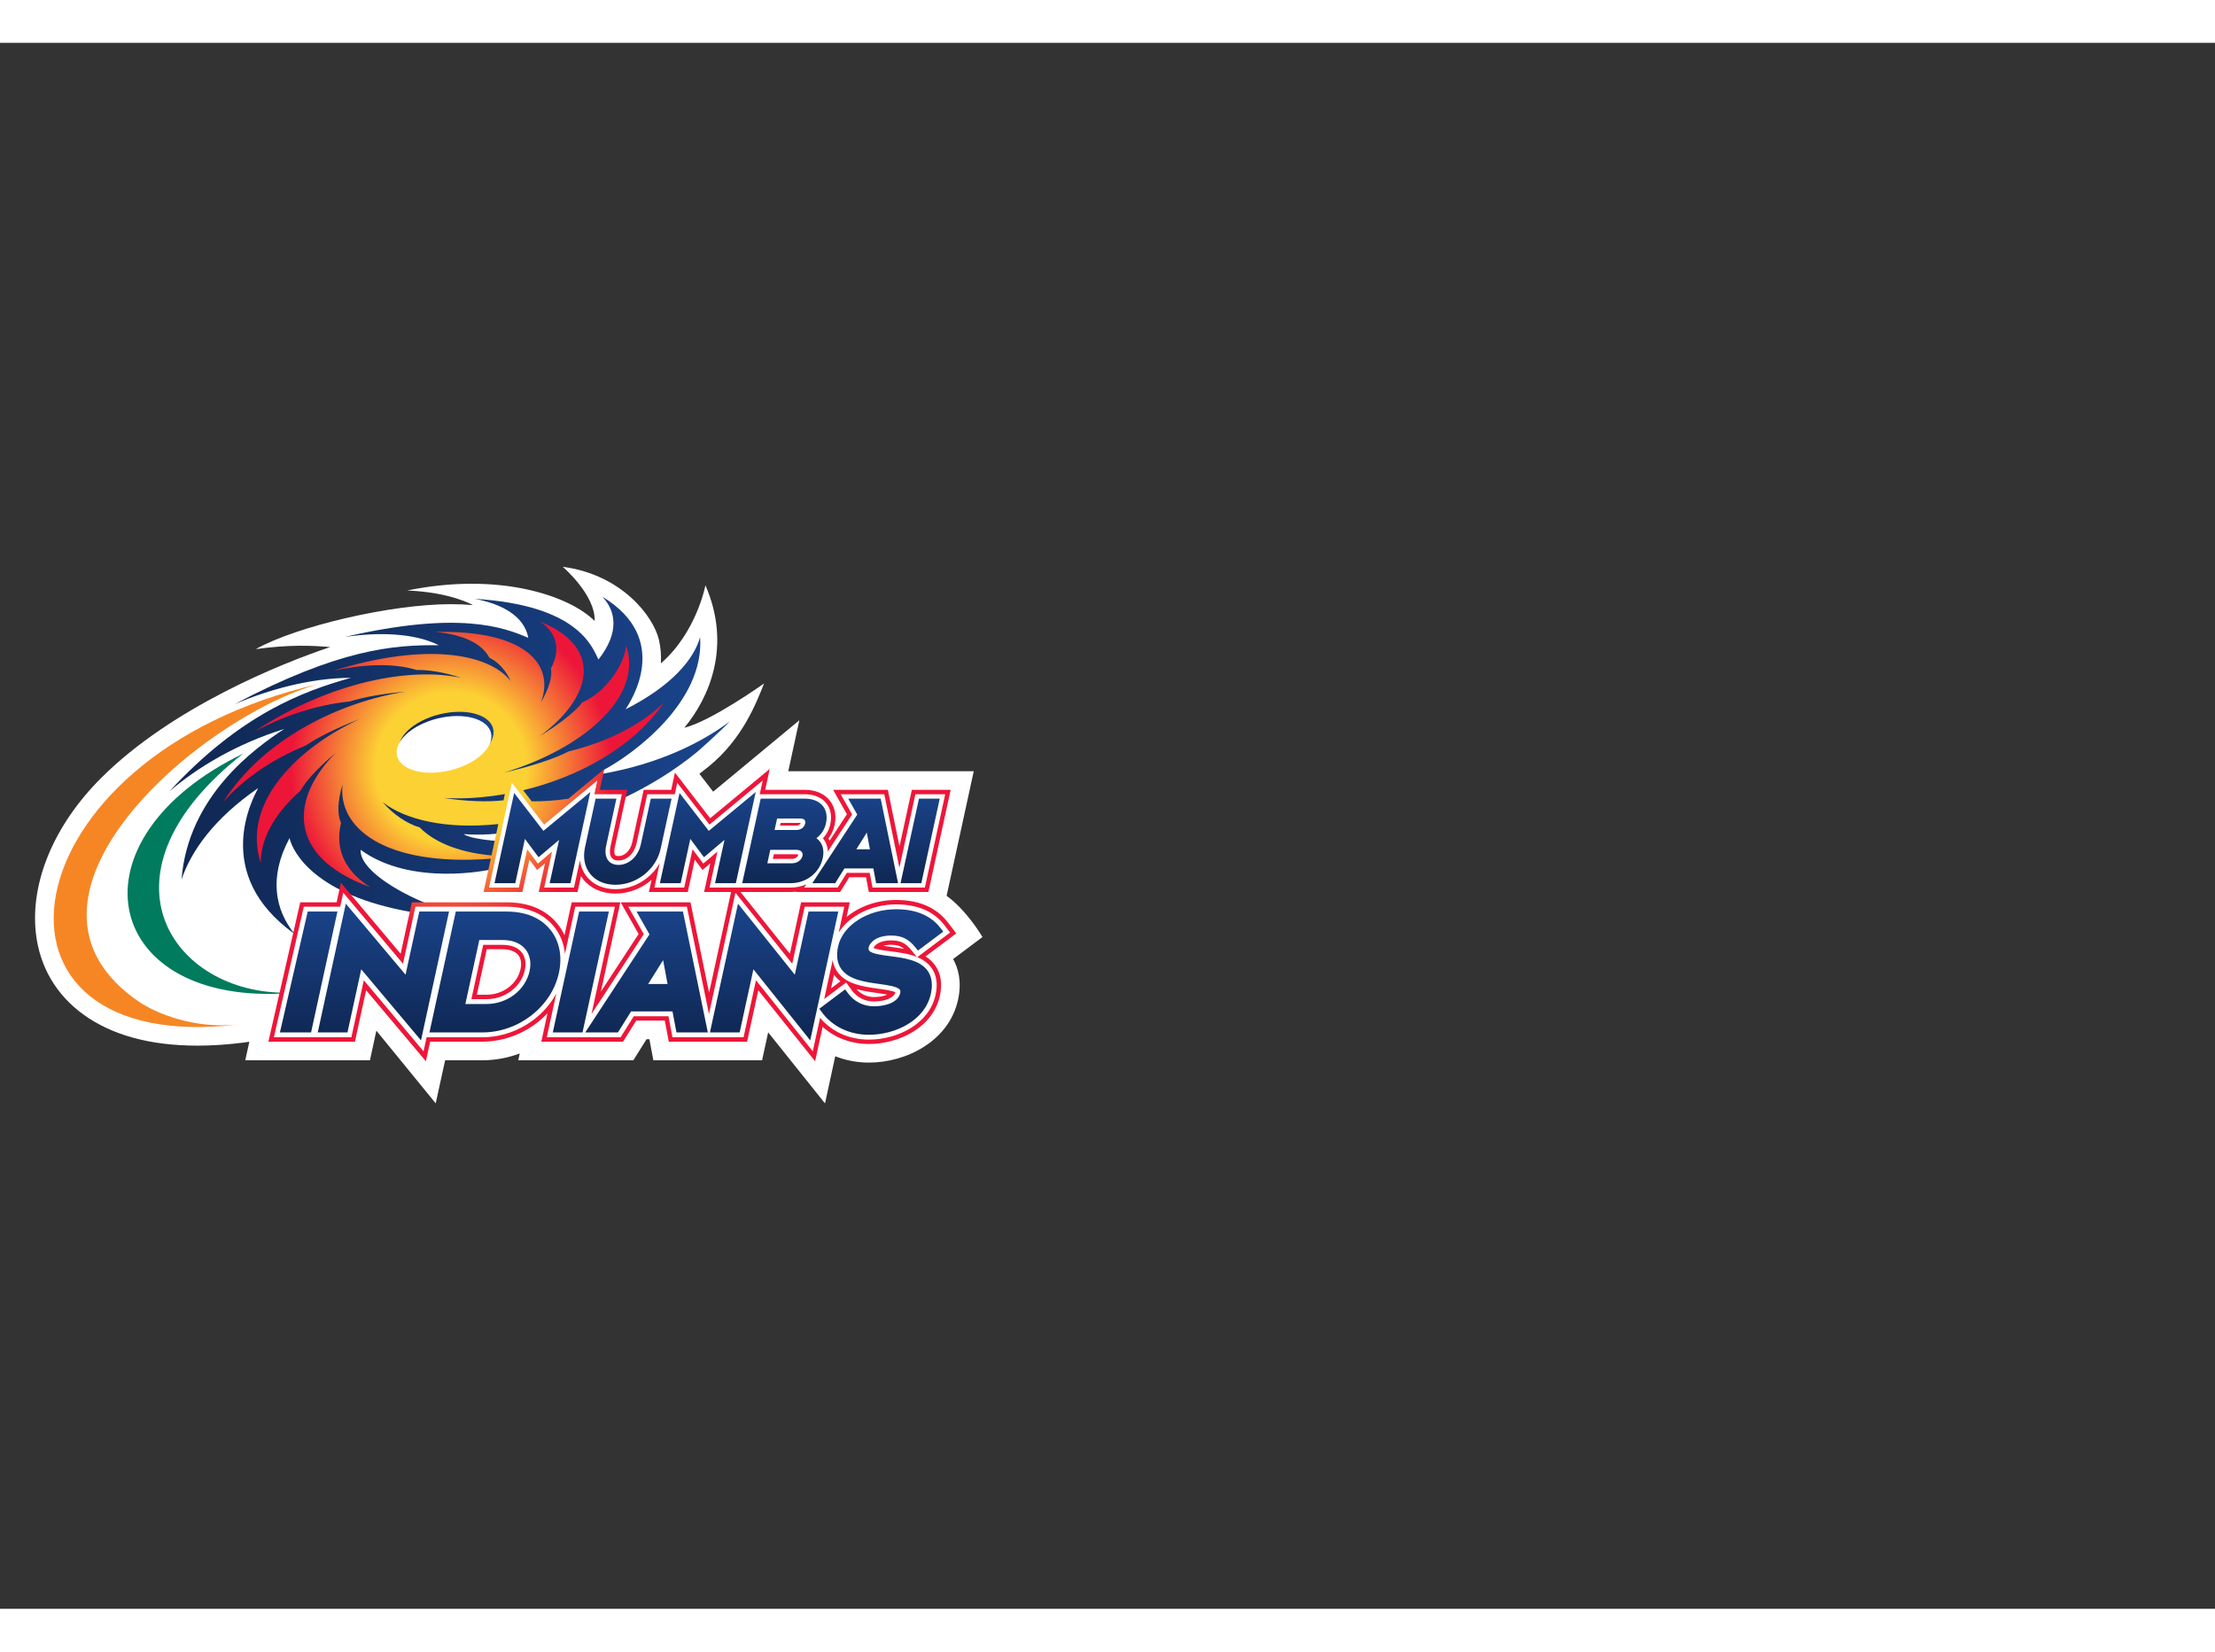 <?xml version="1.0" encoding="UTF-8" standalone="no"?>
<svg
   xmlns:dc="http://purl.org/dc/elements/1.1/"
   xmlns:cc="http://creativecommons.org/ns#"
   xmlns:rdf="http://www.w3.org/1999/02/22-rdf-syntax-ns#"
   xmlns:svg="http://www.w3.org/2000/svg"
   xmlns="http://www.w3.org/2000/svg"
   viewBox="0 0 1587.4 1122.52"
   height="900.52"
   width="1207.4"
   xml:space="preserve"
   id="svg2"
   version="1.1"><rect x="0" y="0" width="1587.4" height="1122.52" fill="#333333" stroke="none"/><defs
     id="defs6"><clipPath
       id="clipPath18"
       clipPathUnits="userSpaceOnUse"><path
         id="path16"
         d="M 0,841.89 H 1190.551 V 0 H 0 Z" /></clipPath><linearGradient
       id="linearGradient40"
       spreadMethod="pad"
       gradientTransform="matrix(301.323,0,0,-301.323,91.076,453.574)"
       gradientUnits="userSpaceOnUse"
       y2="0"
       x2="1"
       y1="0"
       x1="0"><stop
         id="stop36"
         offset="0"
         style="stop-opacity:1;stop-color:#0f2752" /><stop
         id="stop38"
         offset="1"
         style="stop-opacity:1;stop-color:#1a448c" /></linearGradient><clipPath
       id="clipPath50"
       clipPathUnits="userSpaceOnUse"><path
         id="path48"
         d="M 0,841.89 H 1190.551 V 0 H 0 Z" /></clipPath><radialGradient
       id="radialGradient82"
       spreadMethod="pad"
       gradientTransform="matrix(126.873,0,0,-126.873,242.657,452.265)"
       gradientUnits="userSpaceOnUse"
       r="1"
       cy="0"
       cx="0"
       fy="0"
       fx="0"><stop
         id="stop72"
         offset="0"
         style="stop-opacity:1;stop-color:#fcd134" /><stop
         id="stop74"
         offset="0.313"
         style="stop-opacity:1;stop-color:#fcd134" /><stop
         id="stop76"
         offset="0.32"
         style="stop-opacity:1;stop-color:#fcd134" /><stop
         id="stop78"
         offset="0.681"
         style="stop-opacity:1;stop-color:#ed1639" /><stop
         id="stop80"
         offset="1"
         style="stop-opacity:1;stop-color:#ed1639" /></radialGradient><clipPath
       id="clipPath92"
       clipPathUnits="userSpaceOnUse"><path
         id="path90"
         d="M 0,841.89 H 1190.551 V 0 H 0 Z" /></clipPath><linearGradient
       id="linearGradient114"
       spreadMethod="pad"
       gradientTransform="matrix(0,73.49,73.49,0,328.799,305.69)"
       gradientUnits="userSpaceOnUse"
       y2="0"
       x2="1"
       y1="0"
       x1="0"><stop
         id="stop110"
         offset="0"
         style="stop-opacity:1;stop-color:#0f2752" /><stop
         id="stop112"
         offset="1"
         style="stop-opacity:1;stop-color:#1a448c" /></linearGradient><clipPath
       id="clipPath124"
       clipPathUnits="userSpaceOnUse"><path
         id="path122"
         d="M 0,841.89 H 1190.551 V 0 H 0 Z" /></clipPath><linearGradient
       id="linearGradient146"
       spreadMethod="pad"
       gradientTransform="matrix(0,49.876,49.876,0,385.545,389.342)"
       gradientUnits="userSpaceOnUse"
       y2="0"
       x2="1"
       y1="0"
       x1="0"><stop
         id="stop142"
         offset="0"
         style="stop-opacity:1;stop-color:#0f2752" /><stop
         id="stop144"
         offset="1"
         style="stop-opacity:1;stop-color:#1a448c" /></linearGradient><linearGradient
       id="linearGradient166"
       spreadMethod="pad"
       gradientTransform="matrix(50.247,-3.273,-3.273,-50.247,214.745,468.75)"
       gradientUnits="userSpaceOnUse"
       y2="0"
       x2="1"
       y1="0"
       x1="0"><stop
         id="stop162"
         offset="0"
         style="stop-opacity:1;stop-color:#0f2752" /><stop
         id="stop164"
         offset="1"
         style="stop-opacity:1;stop-color:#1a448c" /></linearGradient></defs><g
     transform="matrix(1.333,0,0,-1.333,0,1122.52)"
     id="g10"><g
       id="g12"><g
         clip-path="url(#clipPath18)"
         id="g14"><g
           transform="translate(54.32,446.721)"
           id="g20"><path
             id="path22"
             style="fill:#ffffff;fill-opacity:1;fill-rule:evenodd;stroke:none"
             d="m 0,0 c -25.702,-25.702 -38.081,-56.501 -35.022,-83.466 2.038,-17.984 10.905,-33.113 25.639,-43.752 15.313,-11.056 35.922,-16.666 61.252,-16.666 7.742,0 15.983,0.545 24.492,1.613 l 3.37,0.481 -2.188,-9.969 h 67.021 l 3.459,15.936 31.903,-39.09 5.071,23.154 h 19.929 c 6.933,0 13.767,1.27 20.181,3.67 l -0.793,-3.67 h 61.88 l 7.078,11.322 h 1.543 l 2.144,-11.322 h 58.438 l 3.277,15.026 30.557,-38.219 5.506,25.369 c 5.615,-2.24 11.752,-3.418 18.105,-3.418 20.158,0 43.09,11.609 47.92,33.801 2.149,9.879 0.03,17.107 -2.658,21.887 l 15.789,11.828 c 0,0 -8.172,14.117 -19.285,22.172 l 14.59,66.996 h -99.713 l 5.959,27.41 -46.35,-38.405 -7.398,9.596 c 1.715,1.309 3.414,2.644 5.09,4.013 18.31,14.96 25.56,34.335 29.685,44.585 0,0 -28.5,-20.334 -42.89,-23.82 13.267,15.941 25.64,43.82 11.349,76.603 0,0 -4.709,-25.283 -23.941,-41.978 0.242,4.323 -0.096,8.548 -1.033,12.601 -2.956,12.751 -20.09,35.157 -51.733,39.332 0,0 17.672,-15.083 17.172,-29.155 -13.603,13.612 -51.352,26.541 -100.791,16.409 23.557,-0.937 35.31,-7.835 35.31,-7.835 -3.64,0.304 -7.587,0.476 -11.875,0.476 -32.328,0 -82.868,-11.859 -104.842,-24.164 17.579,2.418 29.83,2.013 39.992,1.098 C 96.688,61.616 37.818,37.819 0,0" /></g></g></g><g
       id="g24"><g
         id="g26"><g
           id="g32"><g
             id="g34"><path
               id="path42"
               style="fill:url(#linearGradient40);stroke:none"
               d="m 321.735,510.47 c -3.235,6.478 -10.538,29.238 -66.452,32.639 v 0 c 14.024,-2.646 26.541,-8.991 28.76,-20.971 v 0 c -13.292,5.683 -37.105,14.707 -98.668,0.488 v 0 c 17.684,2.558 36.928,2.314 50.563,-4.457 v 0 c -24.543,0.24 -53.555,-2.1 -109.88,-31.717 v 0 c 18.307,7.801 40.68,14.078 62.651,14.194 v 0 C 162.921,493.442 129.316,481.04 91.076,439.577 v 0 c 14.755,12.627 35.662,25.406 61.732,33.545 v 0 c -15.537,-10.149 -51.72,-35.983 -55.212,-80.965 v 0 c 5.105,15.335 17.733,33.059 41.192,49.161 v 0 c -2.641,-5.106 -25.503,-46.191 19.58,-78.415 v 0 c -10.416,12.769 -14.047,30.49 -2.714,51.483 v 0 c 1.936,-7.912 14.037,-30.7 65.481,-39.701 v 0 l 0.906,3.974 h 8.797 c -18.801,7.453 -37.567,19.578 -36.946,29.489 v 0 c 27.496,-20.143 69.967,-10.601 69.967,-10.601 v 0 l 3.292,15.305 c -8.737,0.802 -15.592,2.027 -17.892,3.74 v 0 c 5.37,-0.45 11.708,-0.374 18.737,0.277 v 0 l 5.98,26.793 18.55,-23.36 26.16,20.984 -0.939,-5.305 17.486,-0.017 c 13.68,6.479 27.217,14.687 39.562,24.813 v 0 c 0.348,0.281 12.238,10.752 17.604,16.479 v 0 c -15.393,-11.714 -38.877,-23.073 -68.606,-28.24 v 0 l 0.746,2.063 c 16.014,8.54 54.325,36.606 51.862,71.438 v 0 c -3.264,-11.686 -14.951,-26.104 -40.047,-38.786 v 0 c 2.67,4.167 25.055,37.801 -12.504,60.514 v 0 c 7.235,-7.648 9.377,-19.207 -2.115,-33.775" /></g></g></g></g><g
       id="g44"><g
         clip-path="url(#clipPath50)"
         id="g46"><g
           transform="translate(151.308,330.831)"
           id="g52"><path
             id="path54"
             style="fill:#007b5d;fill-opacity:1;fill-rule:nonzero;stroke:none"
             d="M 0,0 C -96.772,-4.52 -115.022,83.163 -20.516,129.093 -101.763,65.459 -60.468,1.824 0.156,0.479 Z" /></g><g
           transform="translate(171.269,497.304)"
           id="g56"><path
             id="path58"
             style="fill:#f68624;fill-opacity:1;fill-rule:nonzero;stroke:none"
             d="m 0,0 c -63.964,-17.924 -178.556,-116.126 -95.655,-171.473 12.289,-7.689 32.436,-14.146 53.822,-11.459 C -192.991,-201.924 -169.512,-38.959 0,0" /></g></g></g><g
       id="g60"><g
         id="g62"><g
           id="g68"><g
             id="g70"><path
               id="path84"
               style="fill:url(#radialGradient82);stroke:none"
               d="m 296.167,505.572 c 0.949,-3.88 -0.89,-10.454 -5.321,-18.083 v 0 c 7.834,20.894 -9.475,39.027 -56.797,37.791 v 0 c 12.492,-1.056 24.459,-5.01 29.074,-13.849 v 0 c 4.532,-2.082 8.805,-6.64 11.51,-12.657 v 0 c -11.625,15.123 -46.093,21.106 -95.569,5.606 v 0 c 14.775,3.324 31.486,4.593 44.882,0.496 v 0 c 6.712,0.12 15.465,-1.379 23.926,-4.252 v 0 c -26.415,5.76 -69.582,-1.507 -110.885,-28.754 v 0 c 14.009,7.5 31.975,14.154 51.126,16.07 v 0 c 7.251,2.322 18.177,4.272 29.987,5.241 v 0 c -34.413,-5.167 -76.622,-25.13 -98.012,-59.309 v 0 c 9.262,10.67 23.958,22.066 44.496,30.474 v 0 c 6.016,4.18 16.544,9.383 28.855,14.158 v 0 c -33.95,-15.646 -63.66,-45.321 -53.262,-77.433 v 0 c -0.094,11.203 5.664,25.001 21.351,38.835 v 0 c 2.72,5.102 9.598,12.544 18.836,20.246 v 0 c -23.308,-23.242 -27.58,-55.318 18.676,-72.066 v 0 c -11.822,7.332 -19.548,18.9 -15.687,34.521 v 0 c -2.134,4.445 -1.863,12.059 0.824,20.683 v 0 c -2.708,-22.863 21.823,-44.235 79.69,-39.954 v 0 l -3.892,-17.86 h 20.874 l 3.78,17.374 0.086,-0.112 4.057,-5.433 3.846,3.237 0.371,0.319 -3.36,-15.385 h 20.881 l 1.852,8.516 c 0.398,-0.634 0.828,-1.238 1.294,-1.82 v 0 c 3.934,-4.881 10.058,-7.567 17.247,-7.567 v 0 c 7.086,0 14.031,2.739 19.41,7.38 v 0 l -1.428,-6.509 h 20.883 l 3.781,17.379 0.086,-0.117 4.051,-5.433 3.849,3.237 0.372,0.314 -3.355,-15.38 h 14.495 l -11.814,-54.208 -10.01,48.647 h -37.535 l 9.66,-17.043 -20.308,-31.013 10.472,48.054 h -26.154 l -3.865,-17.705 c -0.995,2.196 -2.259,4.244 -3.756,6.105 v 0 c -4.258,5.297 -12.456,11.602 -27.354,11.602 v 0 h -50.955 l -6.024,-27.668 -32.119,38.198 -2.295,-10.532 h -19.565 l -17.128,-74.951 h 46.522 l 6.026,27.668 32.118,-38.198 2.3,10.53 h 27.983 c 13.353,0 26.193,5.783 35.112,15.326 v 0 l -3.332,-15.326 h 43.947 l 7.08,11.322 h 15.368 l 2.142,-11.322 h 42.098 l 6.031,27.668 30.543,-38.201 4.037,18.517 c 6.504,-5.91 15.344,-9.227 24.891,-9.227 v 0 c 16.15,0 34.443,8.903 38.148,25.927 v 0 c 1.403,6.456 0.568,11.926 -2.495,16.267 v 0 c -1.365,1.938 -3.087,3.555 -5.204,4.889 v 0 l 16.514,12.382 -4.512,5.889 c -6.145,8.019 -15.506,12.087 -27.811,12.087 v 0 c -10.152,0 -19.804,-3.429 -26.656,-9.15 v 0 l 1.721,7.905 h -26.169 l -6.022,-27.668 -26.575,33.229 h 27.019 c 1.003,0 1.993,0.063 2.966,0.183 v 0 l -0.122,-0.183 h 23.704 l 4.935,7.919 h 9.01 l 1.492,-7.919 h 32.039 l 11.97,54.927 h -20.874 l -6.637,-30.459 -6.266,30.459 h -29.431 l 7.434,-13.132 -9.309,-14.212 c -0.188,0.398 -0.395,0.787 -0.621,1.164 v 0 c 1.591,2.106 2.721,4.548 3.285,7.152 v 0 c 1.425,6.532 -0.645,10.847 -2.631,13.321 v 0 c -2.965,3.682 -7.688,5.707 -13.303,5.707 v 0 h -21.367 l 0.982,4.514 1.459,6.711 -32.016,-26.524 -18.941,24.559 -2.013,-9.26 h -14.801 l -6.17,-28.321 c -0.942,-4.303 -3.976,-7.312 -7.381,-7.312 v 0 c -0.886,0 -1.484,0.181 -1.785,0.555 v 0 c -0.432,0.538 -0.666,1.99 -0.217,4.039 v 0 l 6.756,31.039 h -14.791 l 2.449,11.219 -19.3,-15.98 c -6.45,-0.965 -13.073,-1.493 -19.731,-1.453 v 0 l -4.614,5.98 c 29.372,7.068 58.923,22.758 75.632,47.095 v 0 c -10.086,-9.928 -27.19,-20.325 -51.227,-26.228 v 0 c -7.475,-3.891 -20.237,-8.114 -34.825,-11.381 v 0 c 40.7,12.112 75.427,39.777 65.762,68.563 v 0 c -0.327,-8.678 -9.662,-24.781 -23.508,-30.754 v 0 c -3.509,-4.705 -11.804,-11.378 -22.931,-18.215 v 0 c 27.754,20.491 34.984,47.222 0.486,61.535 v 0 c 7.465,-5.263 11.602,-13.698 5.497,-25.212 m -24.716,-67.45 -0.408,-1.879 -0.322,-1.478 c -8.783,-0.992 -20.444,-0.564 -32.093,1.287 v 0 c 2.446,-0.156 4.953,-0.233 7.509,-0.233 v 0 c 8.063,0 16.617,0.771 25.314,2.303 M 225.629,420.19 c -6.832,2.008 -14.232,7.012 -19.973,13.637 v 0 C 217.93,424.184 240.312,419.038 267.937,422 v 0 l -3.679,-16.871 c -15.272,1.409 -29.562,5.935 -38.629,15.061 m 253.395,-64.263 c -0.842,0.105 -2.515,0.322 -4.156,0.582 v 0 c 1.078,0.33 2.496,0.561 4.308,0.561 v 0 c 2.969,0 4.981,-0.591 6.877,-2.194 v 0 c -2.387,0.443 -4.781,0.758 -7.029,1.051 m -217.323,-1.251 h 8.383 c 3.937,0 6.891,-1.083 8.533,-3.123 v 0 c 1.465,-1.814 1.902,-4.5 1.242,-7.55 v 0 c -1.747,-7.994 -9.447,-13.795 -18.308,-13.795 v 0 h -5.184 z m 186.678,-13.698 c 1.01,-1.386 2.174,-2.557 3.45,-3.557 v 0 l -0.446,-0.332 -1.924,-1.448 -2.681,-2.021 z m 12.094,-7.739 c 3.726,-1.078 7.702,-1.63 11.463,-2.148 v 0 c 1.008,-0.139 3.182,-0.437 5.086,-0.791 v 0 c -1.535,-0.731 -3.9,-1.309 -7.073,-1.344 v 0 c -3.779,0 -7.11,1.511 -9.476,4.283" /></g></g></g></g><g
       id="g86"><g
         clip-path="url(#clipPath92)"
         id="g88"><g
           transform="translate(436.979,299.792)"
           id="g94"><path
             id="path96"
             style="fill:#ffffff;fill-opacity:1;fill-rule:nonzero;stroke:none"
             d="M 0,0 -30.539,38.201 -37.227,7.539 h -38.226 l -2.141,11.326 H -96.24 l -7.078,-11.326 h -39.698 l 5.118,23.506 C -145.455,17.117 -160.973,7.539 -177.733,7.539 h -29.891 L -209.272,0 -241.388,38.201 -248.069,7.539 h -41.673 l 16.097,70.214 h 19.565 l 1.641,7.537 32.117,-38.196 6.683,30.659 h 49.043 c 13.957,0 21.575,-5.825 25.508,-10.716 3.334,-4.139 5.309,-9.152 5.838,-14.658 l 5.535,25.374 h 21.307 l -12.578,-57.712 28.127,42.947 -8.366,14.765 h 31.543 l 11.871,-57.702 14.219,65.239 30.543,-38.2 6.676,30.663 h 21.32 L 13.924,63.879 c 5.597,8.967 17.597,15.122 30.9,15.122 11.533,0 20.256,-3.754 25.93,-11.159 l 1.455,-1.903 1.602,-2.087 -2.104,-1.581 -1.916,-1.437 -9.861,-7.387 -1.838,-1.379 -1.901,-1.425 c 3.059,-1.278 5.754,-3.116 7.709,-5.887 2.666,-3.774 3.375,-8.615 2.118,-14.395 -3.44,-15.8 -20.631,-24.07 -35.834,-24.07 -10.604,0 -20.065,4.246 -26.262,11.713 z m 32.658,55.572 c 1.594,-0.828 6.397,-1.445 9.088,-1.793 4.711,-0.605 9.791,-1.259 14.162,-3.021 l -1.418,1.767 -1.431,1.789 c -3.108,3.887 -6.057,5.336 -10.862,5.336 -6.74,0 -9.121,-2.855 -9.539,-4.078 m -216.21,-27.529 h 8.124 c 9.965,0 18.638,6.586 20.617,15.664 0.822,3.766 0.219,7.158 -1.703,9.541 -2.111,2.619 -5.701,4 -10.381,4 h -10.291 z m 201.503,8.953 1.557,-2.142 1.412,-1.958 c 2.848,-3.935 7.121,-6.103 12.051,-6.103 6.093,0.066 10.675,2.049 11.457,4.945 -1.565,0.86 -6.449,1.535 -9.176,1.914 -8.154,1.125 -17.377,2.397 -22.107,9.176 -1.284,1.826 -2.098,3.901 -2.457,6.203 l -4.561,-20.914 7.775,5.84 1.93,1.449 z" /></g></g></g><g
       id="g98"><g
         id="g100"><g
           id="g106"><g
             id="g108"><path
               id="path116"
               style="fill:url(#linearGradient114);stroke:none"
               d="m 381.675,309.94 h 15.982 l 7.402,33.95 30.539,-38.2 15.096,69.25 h -15.987 l -7.398,-33.951 -30.539,38.192 z m -210.846,0 h 15.983 l 7.398,33.95 32.119,-38.2 15.089,69.25 h -15.981 l -7.402,-33.951 -32.114,38.192 z m 279.755,46.24 c -1.066,-4.892 -0.503,-8.955 1.672,-12.071 v 0 c 4.078,-5.839 12.706,-7.034 20.309,-8.082 v 0 c 4.695,-0.653 10.006,-1.382 11.253,-3.163 v 0 c 0.112,-0.17 0.419,-0.599 0.179,-1.723 v 0 c -0.952,-4.328 -6.34,-7.072 -14.048,-7.155 v 0 c -5.788,0 -10.814,2.542 -14.157,7.175 v 0 l -1.416,1.951 -1.928,-1.447 -10.098,-7.578 -1.873,-1.408 1.391,-1.887 c 5.646,-7.694 14.863,-12.106 25.295,-12.106 v 0 c 14.156,0 30.142,7.565 33.291,22.02 v 0 c 1.095,5.035 0.526,9.182 -1.697,12.343 v 0 c -4.126,5.844 -12.753,6.957 -20.364,7.938 v 0 c -4.666,0.602 -9.939,1.284 -11.178,3.04 v 0 c -0.111,0.157 -0.416,0.587 -0.172,1.726 v 0 c 0.479,2.176 3.622,6.291 12.133,6.291 v 0 c 5.577,0 9.311,-1.828 12.899,-6.309 v 0 l 1.431,-1.788 1.84,1.37 9.862,7.399 1.913,1.431 -1.451,1.905 c -5.16,6.723 -13.193,10.136 -23.867,10.136 v 0 c -15.318,0 -28.734,-8.601 -31.219,-20.008 m -108.361,18.76 6.947,-12.262 -34.541,-52.738 h 17.588 l 7.079,11.32 h 22.249 l 2.141,-11.32 h 16.859 l -13.368,65 z m 14.281,-26.134 2.393,-12.824 h -10.428 z m -45.148,26.134 -14.164,-65 h 15.98 l 14.166,65 z m -66.311,0 -14.166,-65 h 28.367 c 19.529,0 37.253,13.752 41.225,31.992 v 0 c 1.945,8.903 0.304,17.164 -4.61,23.262 v 0 c -3.577,4.451 -10.558,9.746 -23.478,9.746 v 0 z m 12.647,-15.295 h 12.392 c 5.498,0 9.787,-1.719 12.41,-4.974 v 0 c 2.426,-3.01 3.211,-7.176 2.221,-11.731 v 0 c -2.24,-10.261 -11.981,-17.709 -23.164,-17.709 v 0 h -11.356 z m -92.26,15.295 -14.955,-65 h 16.765 l 14.168,65 z" /></g></g></g></g><g
       id="g118"><g
         clip-path="url(#clipPath124)"
         id="g120"><g
           transform="translate(419.389,421.192)"
           id="g126"><path
             id="path128"
             style="fill:#ffffff;fill-opacity:1;fill-rule:nonzero;stroke:none"
             d="m 0,0 h 8.828 c 1.346,0 2.053,0.719 2.289,1.408 -0.068,0 -0.144,0.006 -0.228,0.006 H 0.311 Z M -3.9,-17.919 H 6.467 c 1.543,0 3.002,0.93 3.25,2.071 0.021,0.107 0.031,0.19 0.029,0.24 -0.111,0.06 -0.426,0.178 -0.98,0.178 H -3.363 Z m -84.584,-16.303 c -6.455,0 -11.928,2.373 -15.405,6.69 -2.035,2.531 -3.289,5.56 -3.703,8.871 l -3.199,-14.688 h -16.027 l 4.214,19.325 -7.623,-6.43 -5.738,7.687 -4.487,-20.582 h -16.021 l 12.277,56.34 17.333,-22.468 28.619,23.706 -1.611,-7.387 h 14.796 l -6.134,-28.169 c -0.561,-2.582 -0.313,-4.785 0.691,-6.024 0.768,-0.959 1.988,-1.439 3.627,-1.439 4.531,0 8.518,3.775 9.695,9.176 l 5.762,26.456 h 14.803 l 1.336,6.152 17.336,-22.471 28.617,23.709 -1.612,-7.39 h 1.354 22.959 c 4.881,0 8.949,-1.713 11.453,-4.822 1.666,-2.071 3.391,-5.715 2.164,-11.332 -0.617,-2.85 -1.994,-5.444 -3.961,-7.525 1.619,-1.955 2.52,-4.396 2.623,-7.131 l 13.073,19.958 -2.748,4.845 -1.397,2.472 -2,3.535 h 23.441 l 8.129,-39.525 8.608,39.525 H 88.787 L 77.85,-33.349 H 49.68 l -1.489,7.92 H 35.906 l -4.945,-7.92 H 12.959 l 1.145,1.746 c -2.549,-1.13 -5.387,-1.746 -8.372,-1.746 h -40.689 -2.936 l 4.213,19.332 -7.623,-6.437 -5.746,7.687 -4.48,-20.582 h -16.028 l 2.856,13.092 c -4.746,-8.308 -13.924,-13.965 -23.783,-13.965" /></g></g></g><g
       id="g130"><g
         id="g132"><g
           id="g138"><g
             id="g140"><path
               id="path148"
               style="fill:url(#linearGradient146);stroke:none"
               d="m 381.069,418.329 -15.725,20.381 -10.572,-48.499 h 11.176 l 5.185,23.791 7.346,-9.839 11.029,9.325 -5.076,-23.277 h 11.178 l 10.68,49.007 z m -88.922,0 -15.723,20.381 -10.567,-48.499 h 11.174 l 5.182,23.791 7.348,-9.839 11.027,9.325 -5.072,-23.277 h 11.17 l 10.685,49.007 z m 201.913,17.34 -9.903,-45.458 h 11.17 l 9.906,45.458 z m -38.03,0 4.855,-8.578 -24.154,-36.88 h 12.304 l 4.947,7.918 h 15.56 l 1.496,-7.918 h 11.789 l -9.346,45.458 z m 9.988,-18.281 1.674,-8.964 h -7.295 z m -57.066,18.281 -9.913,-45.458 h 26.082 c 8.409,0 15.496,5.562 17.231,13.519 v 0 c 1,4.583 -0.267,8.384 -3.426,10.68 v 0 c 2.586,1.904 4.436,4.728 5.143,7.973 v 0 c 1.027,4.708 -0.357,7.677 -1.694,9.343 v 0 c -2.05,2.543 -5.463,3.943 -9.613,3.943 v 0 z m 8.841,-10.695 h 12.484 c 0.756,0 1.771,-0.139 2.3,-0.798 v 0 c 0.482,-0.6 0.394,-1.442 0.294,-1.892 v 0 c -0.372,-1.725 -1.955,-3.463 -4.652,-3.463 v 0 h -11.771 z m -3.672,-16.843 h 14.034 c 1.283,0 2.302,-0.386 2.863,-1.086 v 0 c 0.576,-0.713 0.536,-1.594 0.404,-2.211 v 0 c -0.492,-2.238 -2.881,-3.928 -5.566,-3.928 v 0 h -13.309 z m -64.24,27.532 -5.361,-24.584 c -1.412,-6.503 -6.353,-11.046 -12.008,-11.046 v 0 c -2.355,0 -4.246,0.801 -5.468,2.319 v 0 c -1.477,1.833 -1.888,4.678 -1.16,8.017 v 0 l 5.509,25.294 h -11.174 l -5.722,-26.259 c -1.184,-5.439 -0.175,-10.508 2.847,-14.257 v 0 c 3.02,-3.745 7.832,-5.805 13.561,-5.805 v 0 c 11.43,0 21.865,8.32 24.269,19.352 v 0 l 5.877,26.969 z" /></g></g></g></g><g
       id="g150"><g
         id="g152"><g
           id="g158"><g
             id="g160"><path
               id="path168"
               style="fill:url(#linearGradient166);stroke:none"
               d="m 236.453,481.044 c -13.946,-3.414 -23.726,-12.418 -21.84,-20.114 v 0 c 1.879,-7.694 14.718,-11.159 28.665,-7.749 v 0 c 13.943,3.417 23.734,12.42 21.847,20.115 v 0 c -1.394,5.683 -8.763,9.062 -18.145,9.062 v 0 c -3.315,0 -6.884,-0.422 -10.527,-1.314" /></g></g><g
           transform="translate(213.458,458.661)"
           id="g170"><path
             id="path172"
             style="fill:#ffffff;fill-opacity:1;fill-rule:nonzero;stroke:none"
             d="M 0,0 C -1.882,7.691 7.894,16.701 21.846,20.113 35.794,23.527 48.628,20.061 50.511,12.365 52.399,4.67 42.62,-4.334 28.671,-7.748 14.722,-11.168 1.89,-7.695 0,0" /></g></g></g></g></svg>